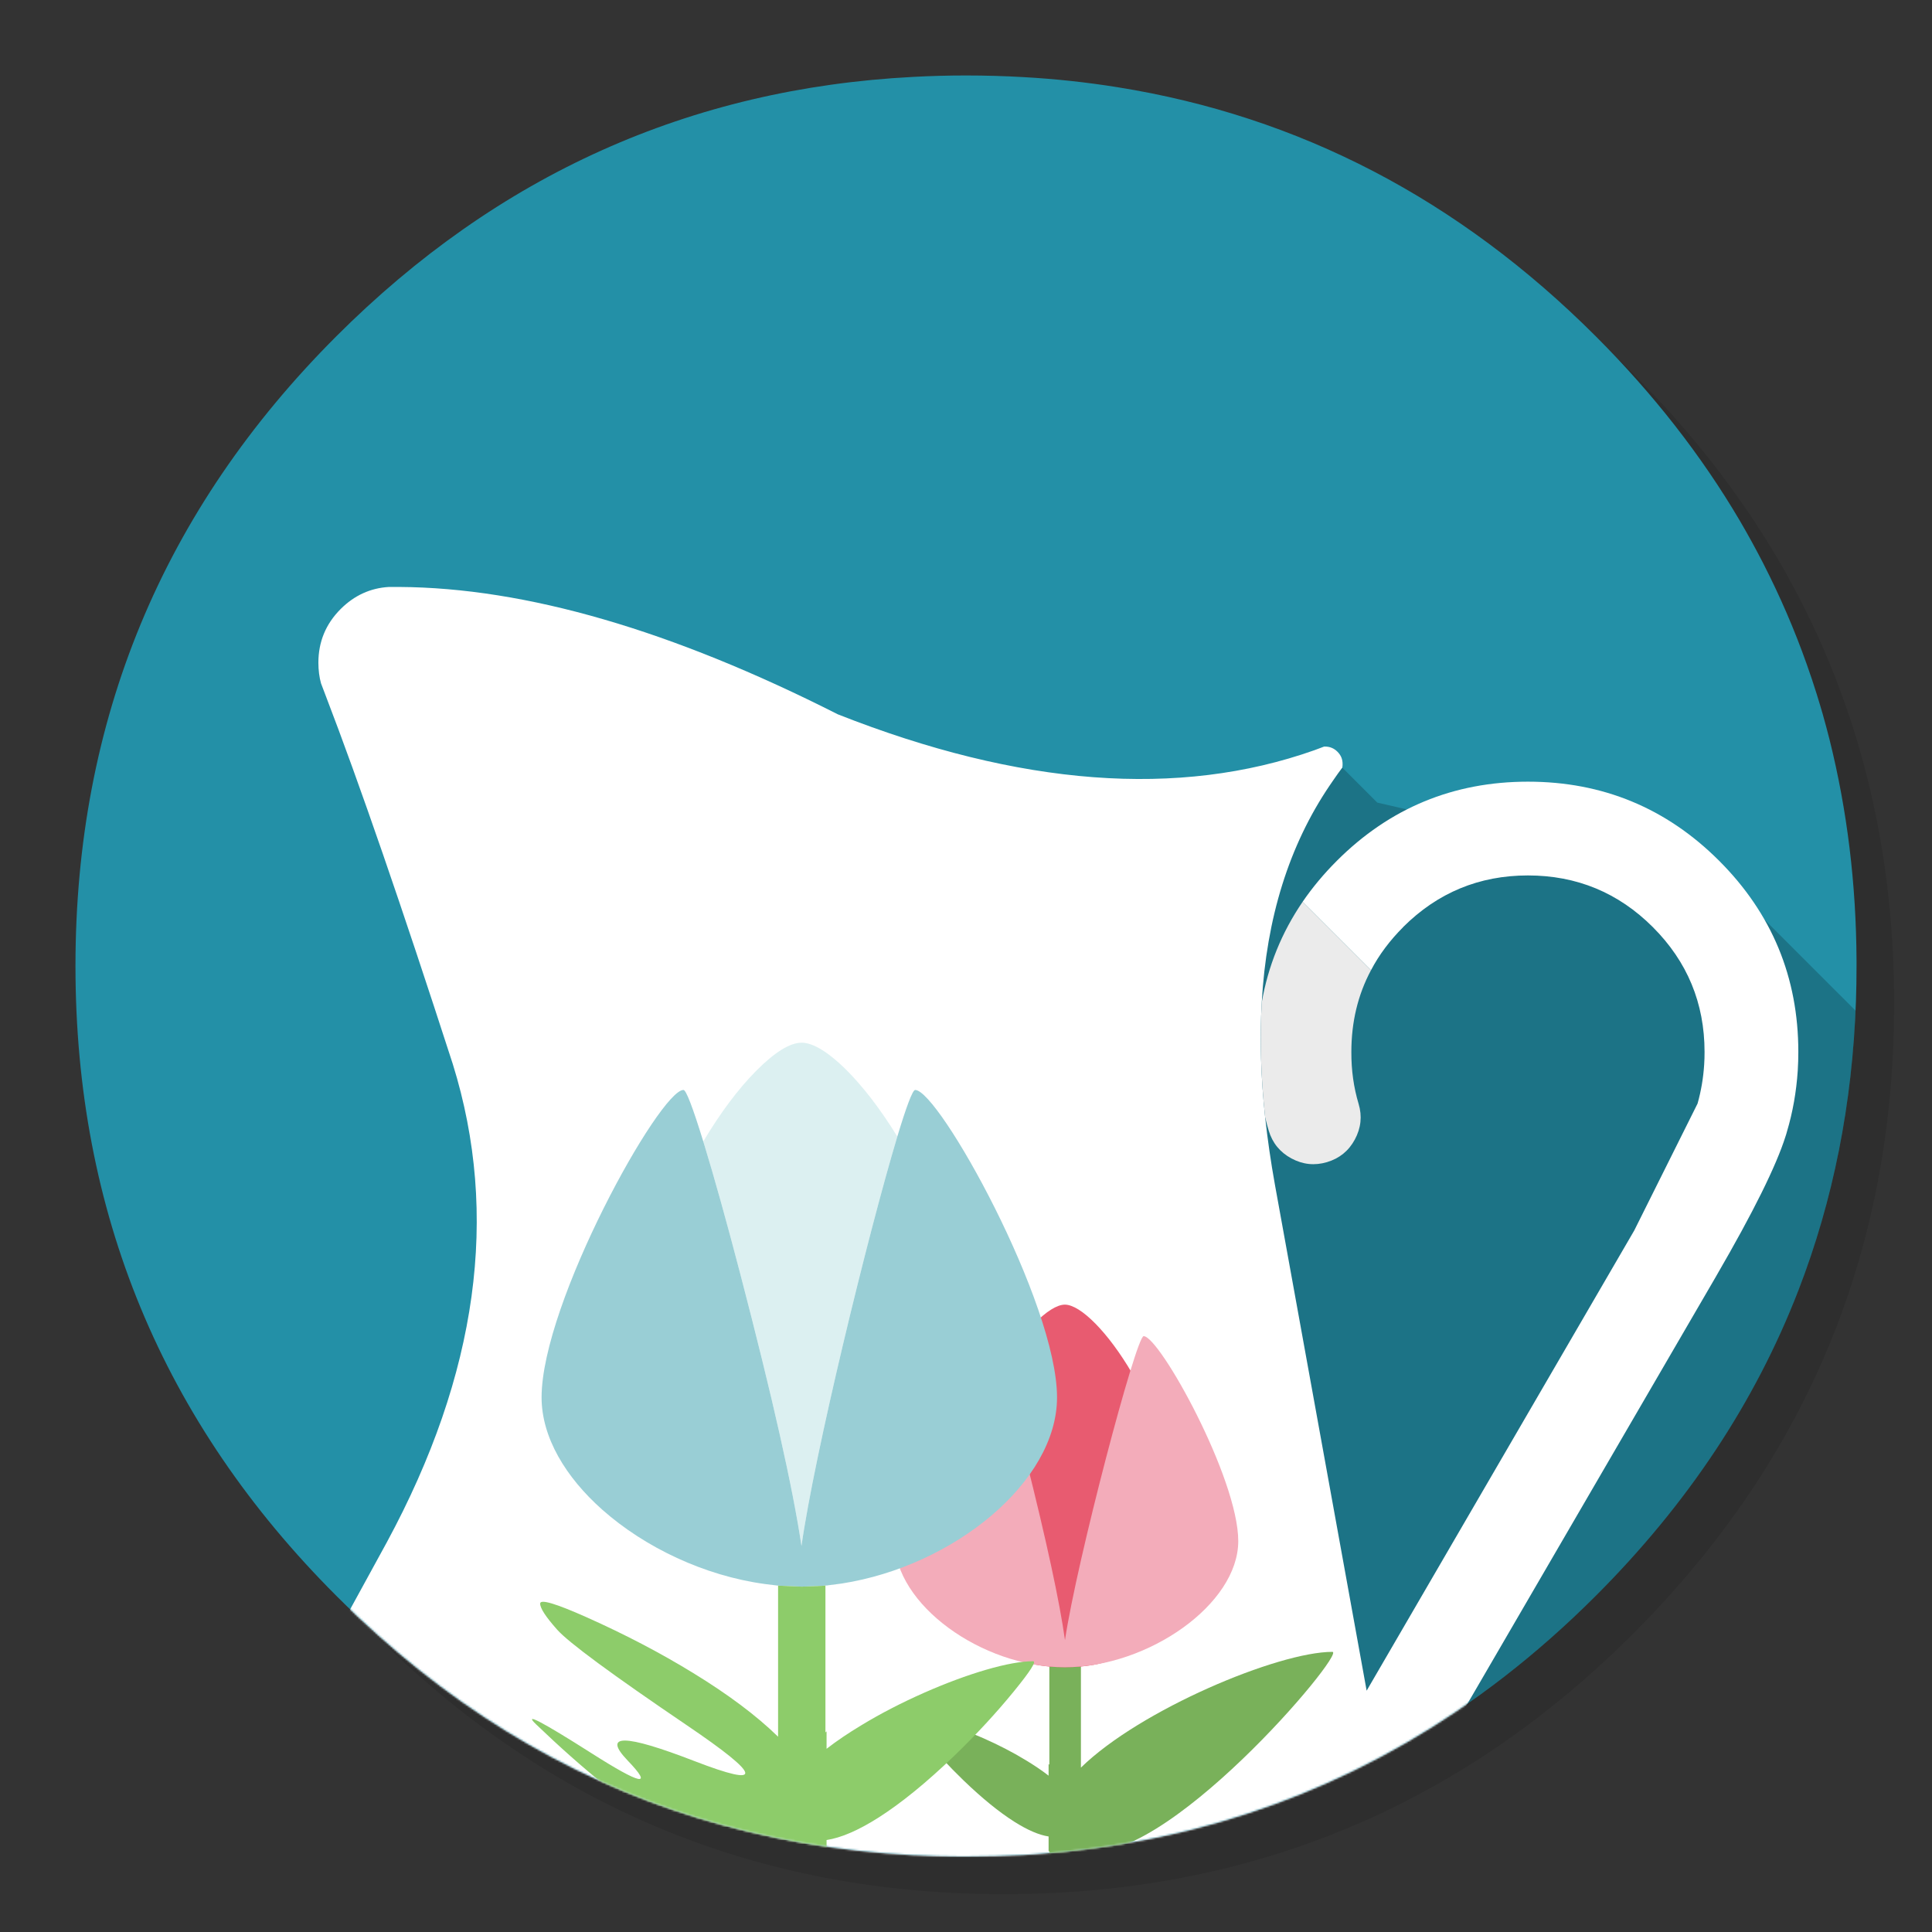 <svg xmlns="http://www.w3.org/2000/svg" xmlns:xlink="http://www.w3.org/1999/xlink" id="Apps-Charles" width="1024" height="1024" x="0" y="0" style="background-color:#fff" baseProfile="basic" enable-background="new 0 0 1024 1024" image-rendering="optimizeSpeed" version="1.1" viewBox="0 0 1024 1024"><rect x="0" y="0" width="1024" height="1024" fill="#333333" stroke="none"/><g id="background-circle-shadow"><g id="shape"><path id="path" fill="#000" fill-opacity=".098" d="M969.6,351.25 Q961,330.4 950.2,310.4 C946.15,302.85 941.85,295.35 937.3,288 917.75,256.3 893.9,226.35 865.75,198.2 773.6,106.05 662.3,59.95 531.95,59.95 401.6,59.95 290.35,106.05 198.2,198.2 106.05,290.35 59.95,401.6 59.95,531.95 59.95,662.3 106.05,773.6 198.2,865.75 290.35,957.9 401.6,1003.95 531.95,1003.95 662.3,1003.95 773.6,957.9 865.75,865.75 916.5,814.95 953.3,758.35 976.1,696 994.65,645.15 1003.95,590.5 1003.95,531.95 1003.95,487.05 998.5,444.4 987.55,404 986.3,399.45 985,394.9 983.65,390.4 979.55,377.1 974.85,364.05 969.6,351.25z"/></g></g><g id="background-circle"><g id="shape2"><path id="path1" fill="#2390A7" fill-opacity="1" d="M966.05,378.4 C965.05,375 964.05,371.55 962.9,367.9 961.3,362.75 959.5,357.4 957.6,352.05 951.15,333.8 943.45,316 934.45,298.4 930.65,291 926.5,283.45 922.15,276 901.85,241.5 876.35,208.8 845.8,178.25 773.2,105.65 688.65,61.6 592.15,46.2 575.9,43.6 559.35,41.8 542.1,40.85 532.4,40.3 522.25,40 512,40 502.65,40 493.4,40.25 484.1,40.75 365.75,46.85 263.8,92.7 178.25,178.25 Q40,316.5 40,512 C40,642.35 86.1,753.65 178.25,845.8 234.95,902.45 298.8,941.7 369.35,963.35 406.1,974.6 444.15,981.2 484.1,983.3 484.25,983.3 484.35,983.3 484.5,983.3 493,983.75 501.1,984 509,984 510.2,984 511.1,984 512,984 522.3,984 532.5,983.7 542.1,983.2 544.6,983.05 546.85,982.9 549.05,982.75 569.25,981.3 588.95,978.7 607.75,975.05 615.7,973.5 623.55,971.75 631.15,969.9 711.95,949.6 783.3,908.3 845.8,845.8 894.4,797.2 930.2,743.3 953.15,684 971.6,636.35 981.8,585.2 983.7,530.5 983.9,524.45 984,518.25 984,512 984,511.35 984,510.65 984,510 984,509.65 984,509.35 984,509 983.8,468.35 979.05,429.5 969.7,392 968.6,387.65 967.35,383 966.05,378.4z"/></g></g><g id="background-circle1"><g id="shape4"><path id="path2" fill="#000" fill-opacity=".2" d="M730,425.4 L711.45,406.85 195.5,862.3 C248,910.25 305.95,943.9 369.35,963.35 406.1,974.6 444.15,981.2 484.1,983.3 484.25,983.3 484.35,983.3 484.5,983.3 493,983.75 501.1,984 509,984 Q510.5,984 512,984 C522.3,984 532.5,983.7 542.1,983.2 544.6,983.05 546.85,982.9 549.05,982.75 569.25,981.3 588.95,978.7 607.75,975.05 615.7,973.5 623.55,971.75 631.15,969.9 711.95,949.6 783.3,908.3 845.8,845.8 894.4,797.2 930.2,743.3 953.15,684 971,637.85 981.15,588.4 983.5,535.7 L916.1,468.3 730,425.4z"/></g></g><mask id="object"><g id="g"><g id="shape13"><path id="path8" fill="#FFF" fill-opacity="1" d="M966.05,378.4 C965.05,375 964.05,371.55 962.9,367.9 961.3,362.75 959.5,357.4 957.6,352.05 951.15,333.8 943.45,316 934.45,298.4 930.65,291 926.5,283.45 922.15,276 901.85,241.5 876.35,208.8 845.8,178.25 773.2,105.65 688.65,61.6 592.15,46.2 575.9,43.6 559.35,41.8 542.1,40.85 532.4,40.3 522.25,40 512,40 502.65,40 493.4,40.25 484.1,40.75 365.75,46.85 263.8,92.7 178.25,178.25 Q40,316.5 40,512 C40,642.35 86.1,753.65 178.25,845.8 234.95,902.45 298.8,941.7 369.35,963.35 406.1,974.6 444.15,981.2 484.1,983.3 484.25,983.3 484.35,983.3 484.5,983.3 493,983.75 501.1,984 509,984 510.2,984 511.1,984 512,984 522.3,984 532.5,983.7 542.1,983.2 544.6,983.05 546.85,982.9 549.05,982.75 569.25,981.3 588.95,978.7 607.75,975.05 615.7,973.5 623.55,971.75 631.15,969.9 711.95,949.6 783.3,908.3 845.8,845.8 894.4,797.2 930.2,743.3 953.15,684 971.6,636.35 981.8,585.2 983.7,530.5 983.9,524.45 984,518.25 984,512 984,511.35 984,510.65 984,510 984,509.65 984,509.35 984,509 983.8,468.35 979.05,429.5 969.7,392 968.6,387.65 967.35,383 966.05,378.4z"/></g></g></mask><g id="masked" mask="url(#object)"><g id="object-shadow"><g id="shape6"><path id="path3" fill="#FFF" fill-opacity="1" d="M702.3,395.7 C702.15,395.7 701.95,395.7 701.8,395.7 700,396.4 698.3,397.05 696.6,397.65 624.8,423.05 540.6,416.7 444.05,378.6 356,334 278.65,311.5 211.7,311.1 209.85,311.1 208,311.1 206.15,311.1 196.35,311.65 187.75,315.6 180.55,322.8 172.7,330.65 168.75,340.15 168.75,351.25 168.75,355.2 169.25,359 170.15,362.2 170.95,364.35 171.75,366.5 172.6,368.65 190.5,415.25 212.95,480.35 240,564 264.85,643.85 253.2,728.35 205.05,817.4 L141.25,934 508,1139.35 725.6,938.05 C726.3,938.55 727.05,939.05 727.85,939.5 733.8,942.95 740.05,943.75 746.7,942 753.3,940.25 758.35,936.4 761.8,930.5 L909.55,676.5 C909.6,676.35 909.7,676.2 909.8,676.05 929.25,642.55 941.4,618 946.35,602.35 946.35,602.3 946.35,602.2 946.4,602.15 946.45,601.95 946.55,601.75 946.6,601.6 L946.6,601.55 C946.6,601.5 946.6,601.5 946.65,601.45 946.8,600.9 946.95,600.4 947.1,599.85 950.2,589.5 952.1,578.7 952.85,567.4 L952.85,567.35 C953.05,564.15 953.15,560.9 953.15,557.55 953.15,518 939.15,484.2 911.2,456.25 883.25,428.3 849.45,414.3 809.85,414.3 770.3,414.3 736.5,428.3 708.55,456.25 701.65,463.15 695.6,470.4 690.4,478 L726.65,514.25 C730.95,506.05 736.65,498.45 743.7,491.4 L743.65,491.4 C761.95,473.15 784,464 809.85,464 835.7,464 857.8,473.15 876.05,491.4 894.3,509.65 903.45,531.7 903.45,557.55 903.45,559.8 903.4,562.05 903.25,564.2 902.8,571.4 901.6,578.3 899.75,584.9 L866.2,652.15 724.35,896.1 675.75,628 C673.55,615.8 671.85,603.95 670.55,592.2 668.25,570.8 667.65,550.55 668.75,531.35 671.25,486.5 683.25,448.1 704.7,416.4 705.45,415.3 706.2,414.2 707,413.05 Q709.15,409.9 711.45,406.85 C711.55,406.25 711.6,405.65 711.6,405 711.6,403.75 711.4,402.55 710.95,401.45 710.5,400.35 709.8,399.35 708.85,398.4 707.05,396.6 704.85,395.7 702.3,395.7z"/><path id="path7" fill="#EBEBEB" fill-opacity="1" d="M720.1,585.1 C717.5,576.45 716.2,567.25 716.25,557.55 716.25,541.7 719.7,527.25 726.65,514.25 L690.4,478 C679.35,494.2 672.1,512 668.75,531.35 667.65,550.55 668.25,570.8 670.55,592.2 671.1,594.55 671.75,596.9 672.45,599.25 674.4,605.8 678.45,610.75 684.5,614 690.55,617.25 696.8,617.9 703.35,615.95 709.9,614 714.85,610 718.1,603.95 721.35,597.9 722.05,591.6 720.1,585.1z"/></g></g></g><mask id=".__E3.__83.__AC.__E3.__82.__A4.__E3.__83.__A4.__E3.__83.__BC.__201"><g id="g1"><g id="shape26"><path id="path18" fill="#FFF" fill-opacity="1" d="M966.05,378.4 C965.05,375 964.05,371.55 962.9,367.9 961.3,362.75 959.5,357.4 957.6,352.05 951.15,333.8 943.45,316 934.45,298.4 930.65,291 926.5,283.45 922.15,276 901.85,241.5 876.35,208.8 845.8,178.25 773.2,105.65 688.65,61.6 592.15,46.2 575.9,43.6 559.35,41.8 542.1,40.85 532.4,40.3 522.25,40 512,40 502.65,40 493.4,40.25 484.1,40.75 365.75,46.85 263.8,92.7 178.25,178.25 Q40,316.5 40,512 C40,642.35 86.1,753.65 178.25,845.8 234.95,902.45 298.8,941.7 369.35,963.35 406.1,974.6 444.15,981.2 484.1,983.3 484.25,983.3 484.35,983.3 484.5,983.3 493,983.75 501.1,984 509,984 510.2,984 511.1,984 512,984 522.3,984 532.5,983.7 542.1,983.2 544.6,983.05 546.85,982.9 549.05,982.75 569.25,981.3 588.95,978.7 607.75,975.05 615.7,973.5 623.55,971.75 631.15,969.9 711.95,949.6 783.3,908.3 845.8,845.8 894.4,797.2 930.2,743.3 953.15,684 971.6,636.35 981.8,585.2 983.7,530.5 983.9,524.45 984,518.25 984,512 984,511.35 984,510.65 984,510 984,509.65 984,509.35 984,509 983.8,468.35 979.05,429.5 969.7,392 968.6,387.65 967.35,383 966.05,378.4z"/></g></g></mask><g id="masked1" mask="url(#.__E3.__83.__AC.__E3.__82.__A4.__E3.__83.__A4.__E3.__83.__BC.__201)"><g id="Calque.__204"><g id="group"><g id="group1"><g id="drawingObject"><path id="path9" fill="#79B15A" fill-opacity="1" d="M556.178,833.722 C556.178,829.089 559.944,825.357 564.577,825.357 569.176,825.357 572.909,829.089 572.909,833.722 L572.909,936.873 C604.27,906.178 677.459,875.516 706.188,875.516 713.954,875.516 615.402,992.431 572.909,980.8 L572.909,984.132 C572.909,988.765 569.176,992.498 564.577,992.498 559.944,992.498 556.178,988.765 556.178,984.132 L556.178,981.166 C556.045,981.2 555.911,981.2 555.778,981.233 L555.778,973.367 C550.712,972.601 544.646,970.001 537.581,965.535 529.449,960.369 520.483,953.071 510.685,943.639 502.719,935.94 495.687,928.308 489.521,920.742 483.789,913.71 481.556,910.21 482.822,910.21 486.988,910.21 492.554,911.21 499.52,913.243 506.352,915.243 513.584,917.943 521.25,921.309 529.215,924.842 536.614,928.641 543.413,932.774 548.079,935.573 552.178,938.339 555.778,941.139 L555.778,934.973 C555.911,935.073 556.045,935.207 556.178,935.34 L556.178,833.722z"/></g></g><g id="group2"><g id="drawingObject1"><path id="path10" fill="#E85B70" fill-opacity="1" d="M505.871,803.585 C505.871,750.519 547.663,691.484 564.399,691.484 581.103,691.484 622.894,750.519 622.894,803.585 622.894,856.682 608.604,883.675 564.399,883.675 Q532.229,883.675 518.542,863.541 505.871,844.9 505.871,803.585z"/></g></g><g id="group3"><g id="drawingObject2"><path id="path11" fill="#F3ACBA" fill-opacity="1" d="M474.178,816.827 C474.178,783.387 515.97,708.188 524.322,708.188 Q525.751,708.188 531.467,727.464 536.771,745.47 543.693,773.035 560.175,838.644 564.462,869.289 C570.687,827.434 602.157,708.188 606.159,708.188 614.511,708.188 656.302,783.387 656.302,816.827 656.302,850.267 608.604,883.675 564.399,883.675 520.162,883.675 474.178,850.267 474.178,816.827z"/></g></g></g></g><g id="Mode.__20Isolation"><g id="shape18"><path id="path12" fill="#DCF0F1" fill-opacity="1" d="M475.6,602.4 C457.5,572.9 436.9,552.65 424.9,552.65 418.65,552.65 410.55,557.7 400.6,567.75 391.05,577.45 381.8,589.85 372.75,605 372.9,605.55 373.1,606.05 373.25,606.6 378.75,624.6 385.1,647.4 392.3,674.95 409.45,740.6 420.25,788.75 424.8,819.4 431.6,771.05 460.1,653.85 475.6,602.4z"/><path id="path13" fill="#E85B70" fill-opacity="1" d="M438.7,840.3 C438,840.3 437.1,840.4 436.2,840.5 436.65,840.45 437.05,840.45 437.5,840.4 437.9,840.35 438.3,840.35 438.7,840.3z M411,840.25 C411.35,840.3 411.75,840.35 412.1,840.4 412.2,840.4 412.3,840.4 412.4,840.4 412.7,840.45 413,840.45 413.35,840.5 412.9,840.45 412.5,840.4 412.1,840.35 411.75,840.3 411.35,840.3 411,840.25z"/><path id="path14" fill="#99CED5" fill-opacity="1" d="M362.25,577.7 C349.75,577.7 287.05,690.5 287.05,740.65 287.05,761.8 299.8,782.95 319.25,800.2 341.9,820.25 373.4,835.2 405.35,839.55 L405.325,839.55 L410.975,840.25 L411,840.25 C411.35,840.3 411.75,840.3 412.1,840.35 412.5,840.4 412.9,840.45 413.35,840.5 L413.35,840.475 L424.9,840.95 436.175,840.5 L436.2,840.5 C437.1,840.4 438,840.3 438.7,840.3 L438.675,840.275 L446.125,839.3 L446.15,839.3 C505.5,830.05 560.25,785.4 560.25,740.65 560.25,690.5 497.55,577.7 485.05,577.7 483.65,577.7 480.2,587.15 475.6,602.4 460.1,653.85 431.6,771.05 424.8,819.4 420.25,788.75 409.45,740.6 392.3,674.95 385.1,647.4 378.75,624.6 373.25,606.6 373.1,606.05 372.9,605.55 372.75,605 367.15,586.8 363.65,577.7 362.25,577.7z"/><path id="path17" fill="#8DCC6A" fill-opacity="1" d="M547.55,880.5 C541.3,880.5 532.95,882 522.5,885.05 512.25,888.05 501.4,892.1 489.9,897.15 477.95,902.45 466.85,908.15 456.65,914.35 449.65,918.55 443.5,922.7 438.1,926.9 L438.1,917.65 C437.9,917.8 437.7,918 437.5,918.2 L437.5,840.4 C437.05,840.45 436.65,840.45 436.2,840.5 L436.175,840.5 L424.9,840.95 413.35,840.475 L413.35,840.5 C413,840.45 412.7,840.45 412.4,840.4 L412.4,920.5 C412.3,920.4 412.2,920.3 412.1,920.2 400.85,909.25 385.9,898.05 367.35,886.7 350.15,876.15 331.35,866.3 310.95,857.2 294.6,849.9 286.35,847.45 286.3,849.9 286.25,852.35 289.25,856.95 295.35,863.8 301.4,870.6 324.35,887.5 364.15,914.5 403.95,941.45 405.25,947.75 368.05,933.4 330.85,919 319.05,918.9 332.7,933.15 346.35,947.35 339.9,946.05 313.45,929.2 286.95,912.35 277.2,907.3 284.15,913.95 309.2,938 332,956.35 352.6,969.05 377.6,984.5 397.45,990.35 412.1,986.5 412.2,986.45 412.3,986.45 412.4,986.4 L412.4,991.4 C412.4,998.35 418,1003.95 424.9,1003.95 431.85,1003.95 437.5,998.35 437.5,991.4 L437.5,986.95 C437.7,987 437.9,987 438.1,987.05 L438.1,975.25 C445.7,974.1 454.8,970.2 465.4,963.5 477.6,955.75 491.05,944.8 505.75,930.65 517.7,919.1 528.25,907.65 537.5,896.3 546.1,885.75 549.45,880.5 547.55,880.5z"/></g></g></g></svg>